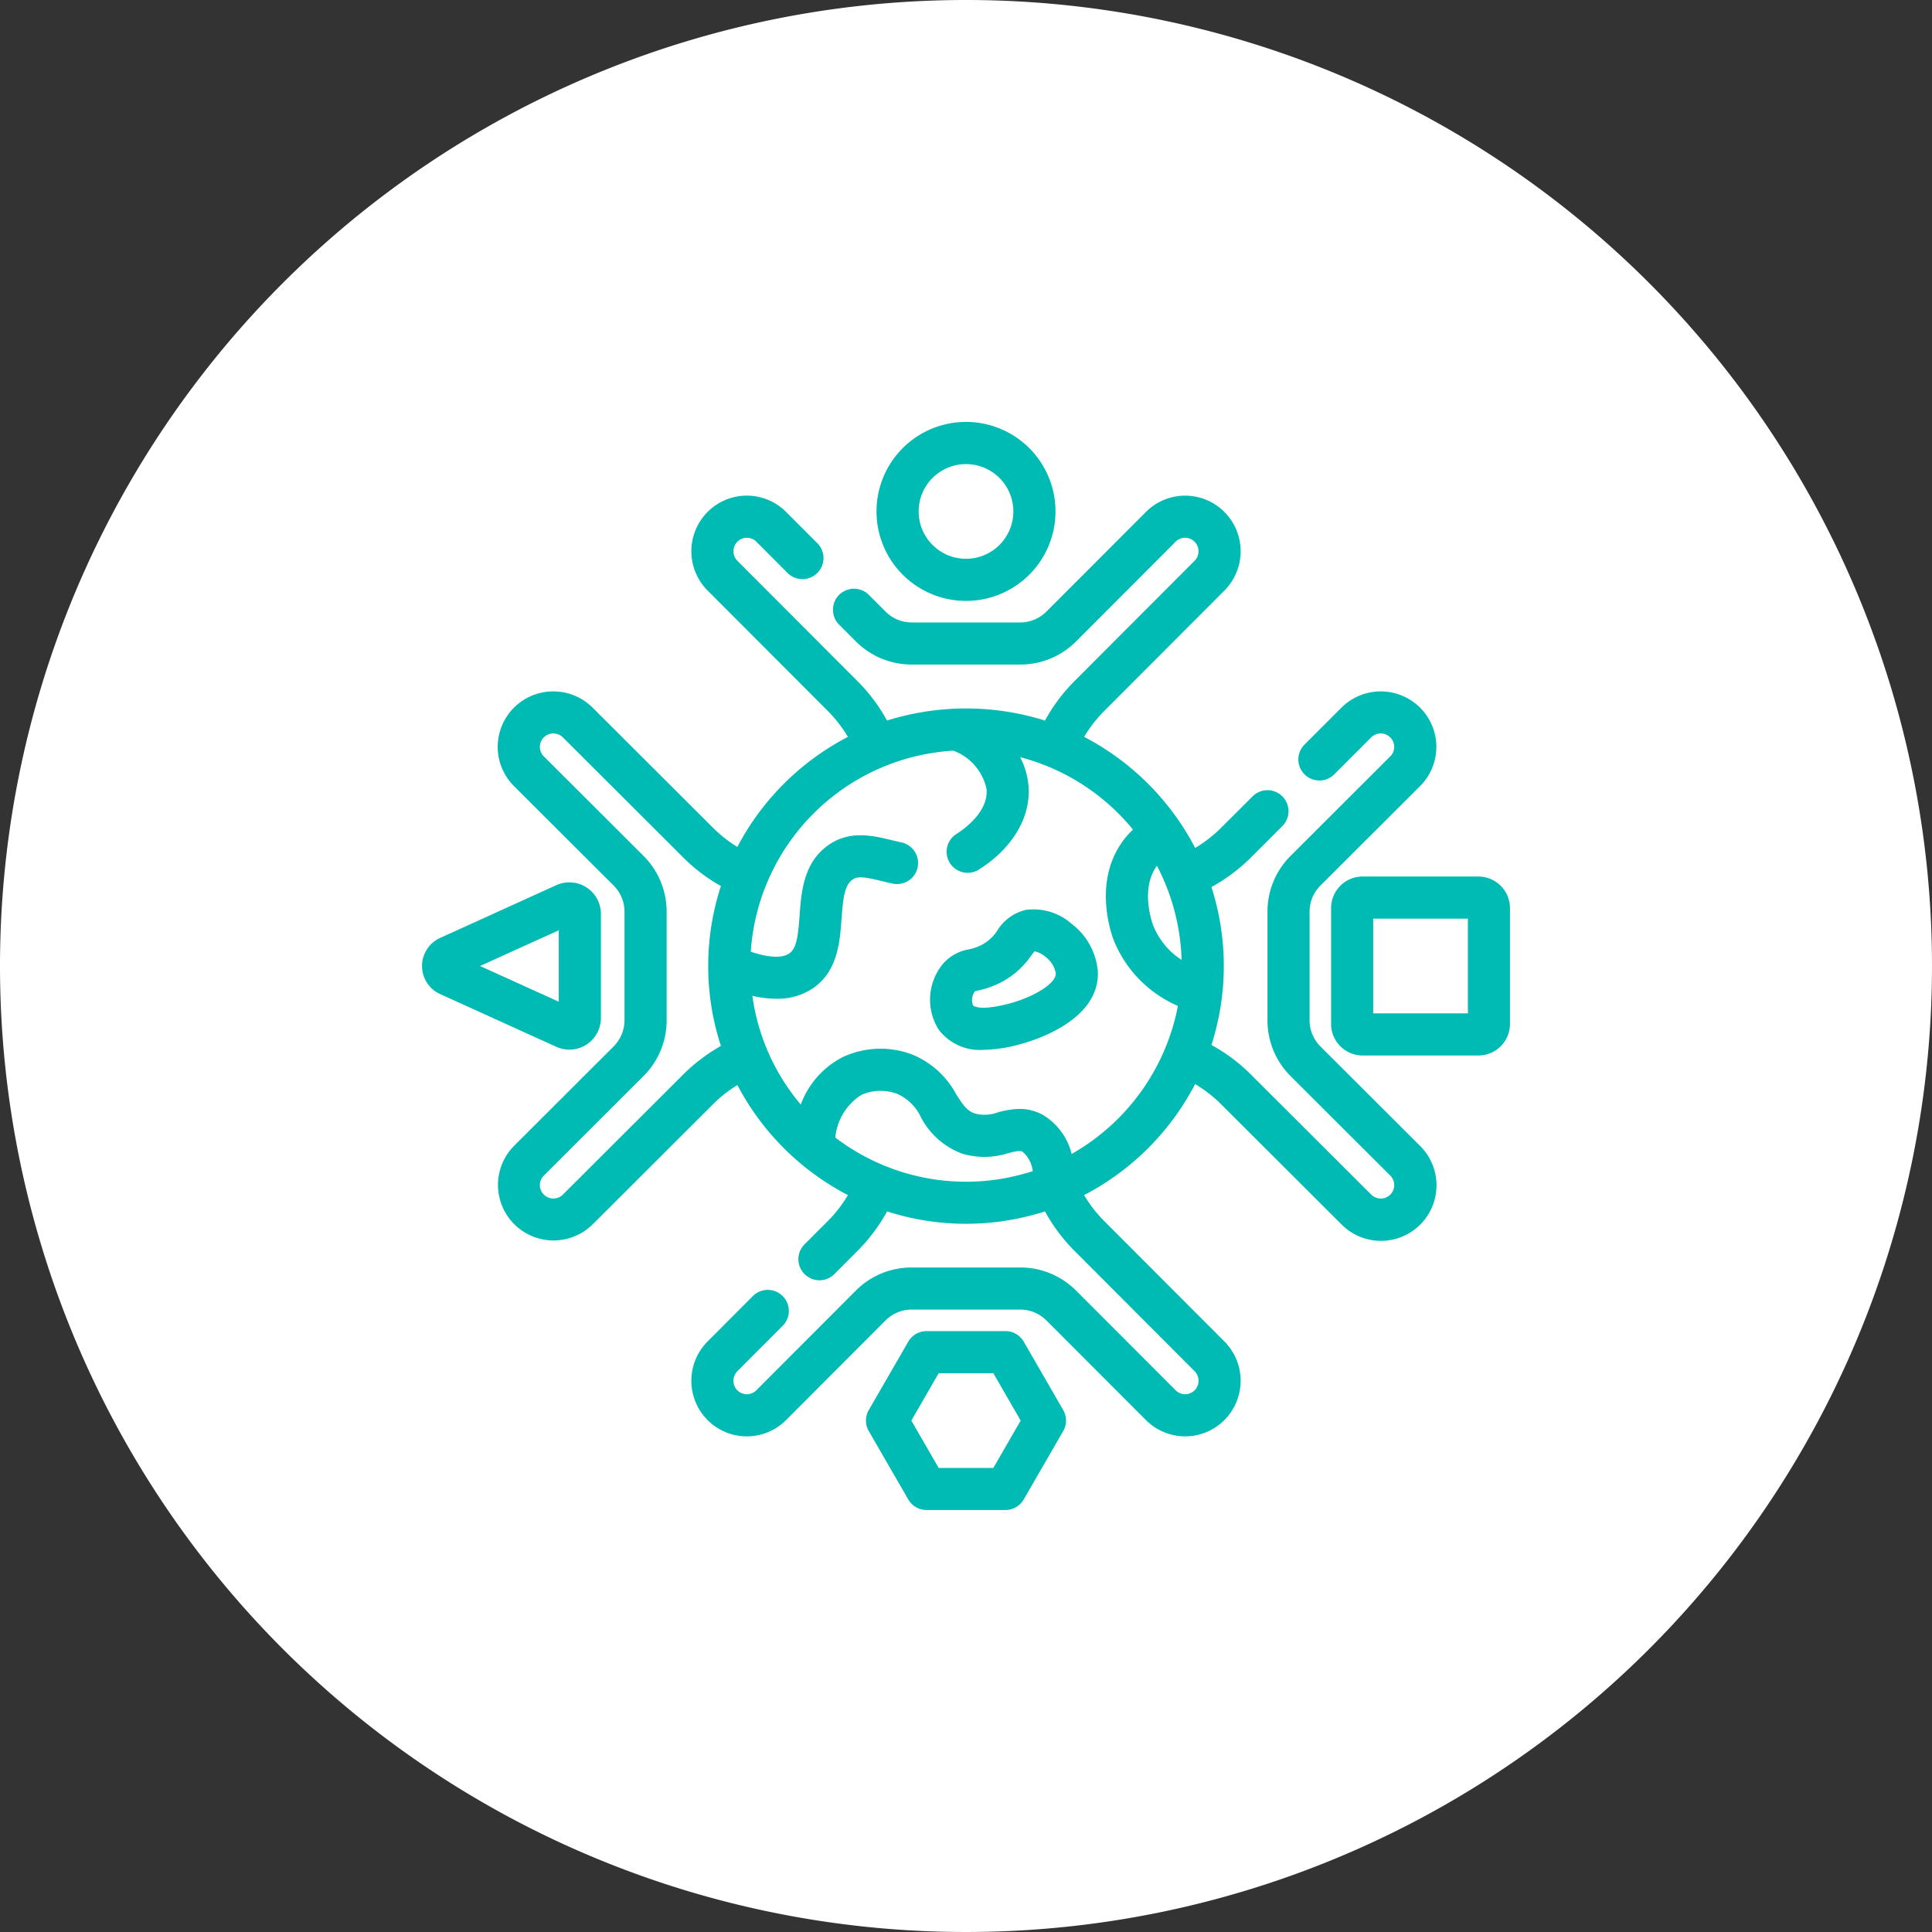 <?xml version="1.0" encoding="UTF-8"?>
<svg xmlns="http://www.w3.org/2000/svg" xmlns:xlink="http://www.w3.org/1999/xlink" id="icn1" width="136" height="136" viewBox="0 0 136 136">
  <rect x="0" y="0" width="136" height="136" fill="#333333" stroke="none"/>
  <defs>
    <clipPath id="clip-path">
      <rect id="Rectangle_4209" data-name="Rectangle 4209" width="136" height="136" fill="none"></rect>
    </clipPath>
  </defs>
  <g id="Group_3700" data-name="Group 3700" clip-path="url(#clip-path)">
    <path id="Path_2034" data-name="Path 2034" d="M68,0A68,68,0,1,1,0,68,68,68,0,0,1,68,0" fill="#fff"></path>
    <path id="Path_2035" data-name="Path 2035" d="M68,42.3A6.3,6.3,0,1,0,61.7,36,6.3,6.3,0,0,0,68,42.3M64.667,36A3.333,3.333,0,1,1,68,39.336,3.337,3.337,0,0,1,64.667,36" fill="#00bbb4"></path>
    <path id="Path_2036" data-name="Path 2036" d="M92.953,73.665h0a2.6,2.6,0,0,1-.768-1.85v-7.63a2.6,2.6,0,0,1,.768-1.851l7.008-6.995a3.9,3.9,0,0,0,0-5.527,3.92,3.92,0,0,0-5.53,0l-2.6,2.6a1.481,1.481,0,0,0,1.045,2.53h0a1.471,1.471,0,0,0,1.046-.433l2.6-2.6a.953.953,0,0,1,1.344,0,.942.942,0,0,1,0,1.334L90.86,60.237a5.541,5.541,0,0,0-1.638,3.948v7.63a5.543,5.543,0,0,0,1.638,3.948l7.009,6.994a.943.943,0,0,1,0,1.334.952.952,0,0,1-1.344,0l-8.47-8.453a12.289,12.289,0,0,0-2.778-2.079,18.172,18.172,0,0,0,0-11.117,12.231,12.231,0,0,0,2.778-2.079l2.213-2.21a1.481,1.481,0,0,0-1.044-2.529h0a1.468,1.468,0,0,0-1.046.433l-2.214,2.209a9.344,9.344,0,0,1-1.832,1.422,18.414,18.414,0,0,0-7.816-7.817,9.338,9.338,0,0,1,1.422-1.831l8.453-8.47a3.92,3.92,0,0,0,0-5.53,3.9,3.9,0,0,0-5.528,0l-7,7.008a2.6,2.6,0,0,1-1.85.768h-7.63a2.6,2.6,0,0,1-1.851-.769l-1.168-1.169a1.471,1.471,0,0,0-1.047-.435h0a1.481,1.481,0,0,0-1.049,2.527l1.168,1.171a5.541,5.541,0,0,0,3.948,1.638h7.63a5.545,5.545,0,0,0,3.948-1.638l6.994-7.009a.942.942,0,0,1,1.334,0,.953.953,0,0,1,0,1.345l-8.452,8.47a12.219,12.219,0,0,0-2.079,2.776,18.564,18.564,0,0,0-11.119,0,12.244,12.244,0,0,0-2.078-2.776l-8.454-8.47a.955.955,0,0,1,0-1.345.942.942,0,0,1,1.334,0l2.195,2.2a1.482,1.482,0,1,0,2.1-2.094l-2.2-2.2a3.9,3.9,0,0,0-5.528,0,3.921,3.921,0,0,0,0,5.53l8.454,8.47a9.373,9.373,0,0,1,1.424,1.833,18.337,18.337,0,0,0-7.781,7.747,9.329,9.329,0,0,1-1.721-1.354l-8.471-8.453a3.92,3.92,0,0,0-5.53,0,3.9,3.9,0,0,0,0,5.527l7.009,6.995a2.6,2.6,0,0,1,.768,1.851v7.63a2.6,2.6,0,0,1-.768,1.851L36.186,80.66a3.91,3.91,0,0,0,5.53,5.529l8.47-8.454a9.4,9.4,0,0,1,1.722-1.355,18.33,18.33,0,0,0,7.78,7.747,9.353,9.353,0,0,1-1.423,1.834l-1.631,1.633a1.482,1.482,0,0,0,2.1,2.093l1.629-1.633a12.246,12.246,0,0,0,2.081-2.778,18.169,18.169,0,0,0,11.116,0,12.289,12.289,0,0,0,2.079,2.778l8.454,8.47a.952.952,0,0,1,0,1.344.94.94,0,0,1-1.333,0l-7-7.008a5.541,5.541,0,0,0-3.948-1.638h-7.63a5.539,5.539,0,0,0-3.948,1.638l-6.994,7.008a.942.942,0,0,1-1.334,0,.952.952,0,0,1,0-1.344l3.193-3.2A1.481,1.481,0,0,0,54.053,90.8h0A1.469,1.469,0,0,0,53,91.232l-3.192,3.2a3.92,3.92,0,0,0,0,5.53,3.9,3.9,0,0,0,5.528,0l6.995-7.008a2.6,2.6,0,0,1,1.851-.768h7.631a2.6,2.6,0,0,1,1.85.768l7,7.008a3.9,3.9,0,0,0,5.528,0,3.92,3.92,0,0,0,0-5.53L77.736,85.96a9.289,9.289,0,0,1-1.424-1.833,18.325,18.325,0,0,0,7.816-7.816,9.331,9.331,0,0,1,1.833,1.424l8.47,8.453a3.91,3.91,0,1,0,5.531-5.528ZM81.442,60.943a15.349,15.349,0,0,1,1.737,6.629,5.145,5.145,0,0,1-2.017-2.466c-.039-.1-.924-2.538.28-4.163M60.667,77.056a3.4,3.4,0,0,1,2.471-.064,3.332,3.332,0,0,1,1.681,1.639,5.381,5.381,0,0,0,2.921,2.581,5.462,5.462,0,0,0,3.234-.038c.689-.173.851-.187,1.021-.088a2.084,2.084,0,0,1,.7,1.355A15.165,15.165,0,0,1,58.8,80.075a4,4,0,0,1,1.863-3.019M70.254,78.3a2.7,2.7,0,0,1-1.6.093c-.549-.178-.816-.53-1.338-1.352a6.171,6.171,0,0,0-3.138-2.824,6.31,6.31,0,0,0-4.79.164,6.11,6.11,0,0,0-3.018,3.374A15.031,15.031,0,0,1,52.962,70.1a7.56,7.56,0,0,0,1.684.207,4.47,4.47,0,0,0,2.593-.748c1.731-1.194,1.881-3.24,2-4.884.106-1.439.209-2.341.757-2.744.382-.28.894-.193,2.058.087.259.063.515.125.782.182a1.482,1.482,0,1,0,.618-2.9c-.239-.05-.486-.11-.705-.164-1.326-.319-2.976-.718-4.507.405-1.687,1.239-1.838,3.276-1.958,4.914-.1,1.416-.2,2.3-.729,2.663-.5.344-1.455.3-2.707-.125A15.2,15.2,0,0,1,67.11,52.842a3.71,3.71,0,0,1,2.336,2.7c.146,1.6-1.575,2.819-2.106,3.156a1.481,1.481,0,1,0,1.588,2.5c2.373-1.506,3.67-3.722,3.469-5.926a5.361,5.361,0,0,0-.588-1.973,15.215,15.215,0,0,1,7.946,5.1,5.94,5.94,0,0,0-.576.626c-2.222,2.8-1.054,6.412-.8,7.108a8.48,8.48,0,0,0,4.539,4.676,15.292,15.292,0,0,1-7.482,10.422,4.433,4.433,0,0,0-1.959-2.71,3.328,3.328,0,0,0-1.706-.46,6.124,6.124,0,0,0-1.52.239M46.926,71.815v-7.63a5.541,5.541,0,0,0-1.638-3.948L38.28,53.243a.94.94,0,0,1,0-1.334.952.952,0,0,1,1.345,0l8.47,8.453a12.28,12.28,0,0,0,2.653,2.011,18.067,18.067,0,0,0-.894,5.61V68a18.065,18.065,0,0,0,.894,5.627,12.3,12.3,0,0,0-2.653,2.01l-8.47,8.454a.953.953,0,0,1-1.344,0,.94.94,0,0,1,0-1.334l7.009-7a5.545,5.545,0,0,0,1.638-3.948" fill="#00bbb4"></path>
    <path id="Path_2037" data-name="Path 2037" d="M104.071,61.7H95.924A2.224,2.224,0,0,0,93.7,63.926v8.148A2.224,2.224,0,0,0,95.924,74.3h8.147a2.225,2.225,0,0,0,2.222-2.222V63.926a2.225,2.225,0,0,0-2.222-2.222m-.741,9.629H96.664V64.667h6.666Z" fill="#00bbb4"></path>
    <path id="Path_2038" data-name="Path 2038" d="M40.077,73.888A2.223,2.223,0,0,0,42.3,71.665v-7.33a2.222,2.222,0,0,0-3.14-2.024l-8.177,3.712a2.171,2.171,0,0,0,0,3.954l8.177,3.711a2.215,2.215,0,0,0,.92.2M33.793,68l5.542-2.515v5.03Z" fill="#00bbb4"></path>
    <path id="Path_2039" data-name="Path 2039" d="M72.063,94.442h0a1.487,1.487,0,0,0-1.282-.74H65.221a1.489,1.489,0,0,0-1.284.741l-2.779,4.814a1.481,1.481,0,0,0,0,1.482l2.78,4.815a1.488,1.488,0,0,0,1.283.74H70.78a1.489,1.489,0,0,0,1.283-.741l2.779-4.814a1.486,1.486,0,0,0,0-1.482Zm-2.139,2.222L71.849,100l-1.925,3.333H66.076L64.152,100l1.924-3.333Z" fill="#00bbb4"></path>
    <path id="Path_2040" data-name="Path 2040" d="M77.282,68.4a4.7,4.7,0,0,0-1.841-3.363,4.059,4.059,0,0,0-3.193-.991,3.172,3.172,0,0,0-2.03,1.442,3.009,3.009,0,0,1-1.193,1.067,3.569,3.569,0,0,1-.824.275,3.105,3.105,0,0,0-1.793.983,3.956,3.956,0,0,0-.324,4.676A3.634,3.634,0,0,0,69.253,73.9a10.175,10.175,0,0,0,2.494-.375c.947-.246,5.661-1.647,5.535-5.12m-2.961.108c.027.762-1.693,1.723-3.316,2.142h0c-2.13.551-2.5.126-2.507.122a1.04,1.04,0,0,1,.126-.992c.061-.02.2-.054.262-.068a6.468,6.468,0,0,0,1.437-.494,5.9,5.9,0,0,0,2.262-1.948c.051-.068.172-.229.242-.308a1.674,1.674,0,0,1,.755.381,1.836,1.836,0,0,1,.739,1.164" fill="#00bbb4"></path>
  </g>
</svg>
